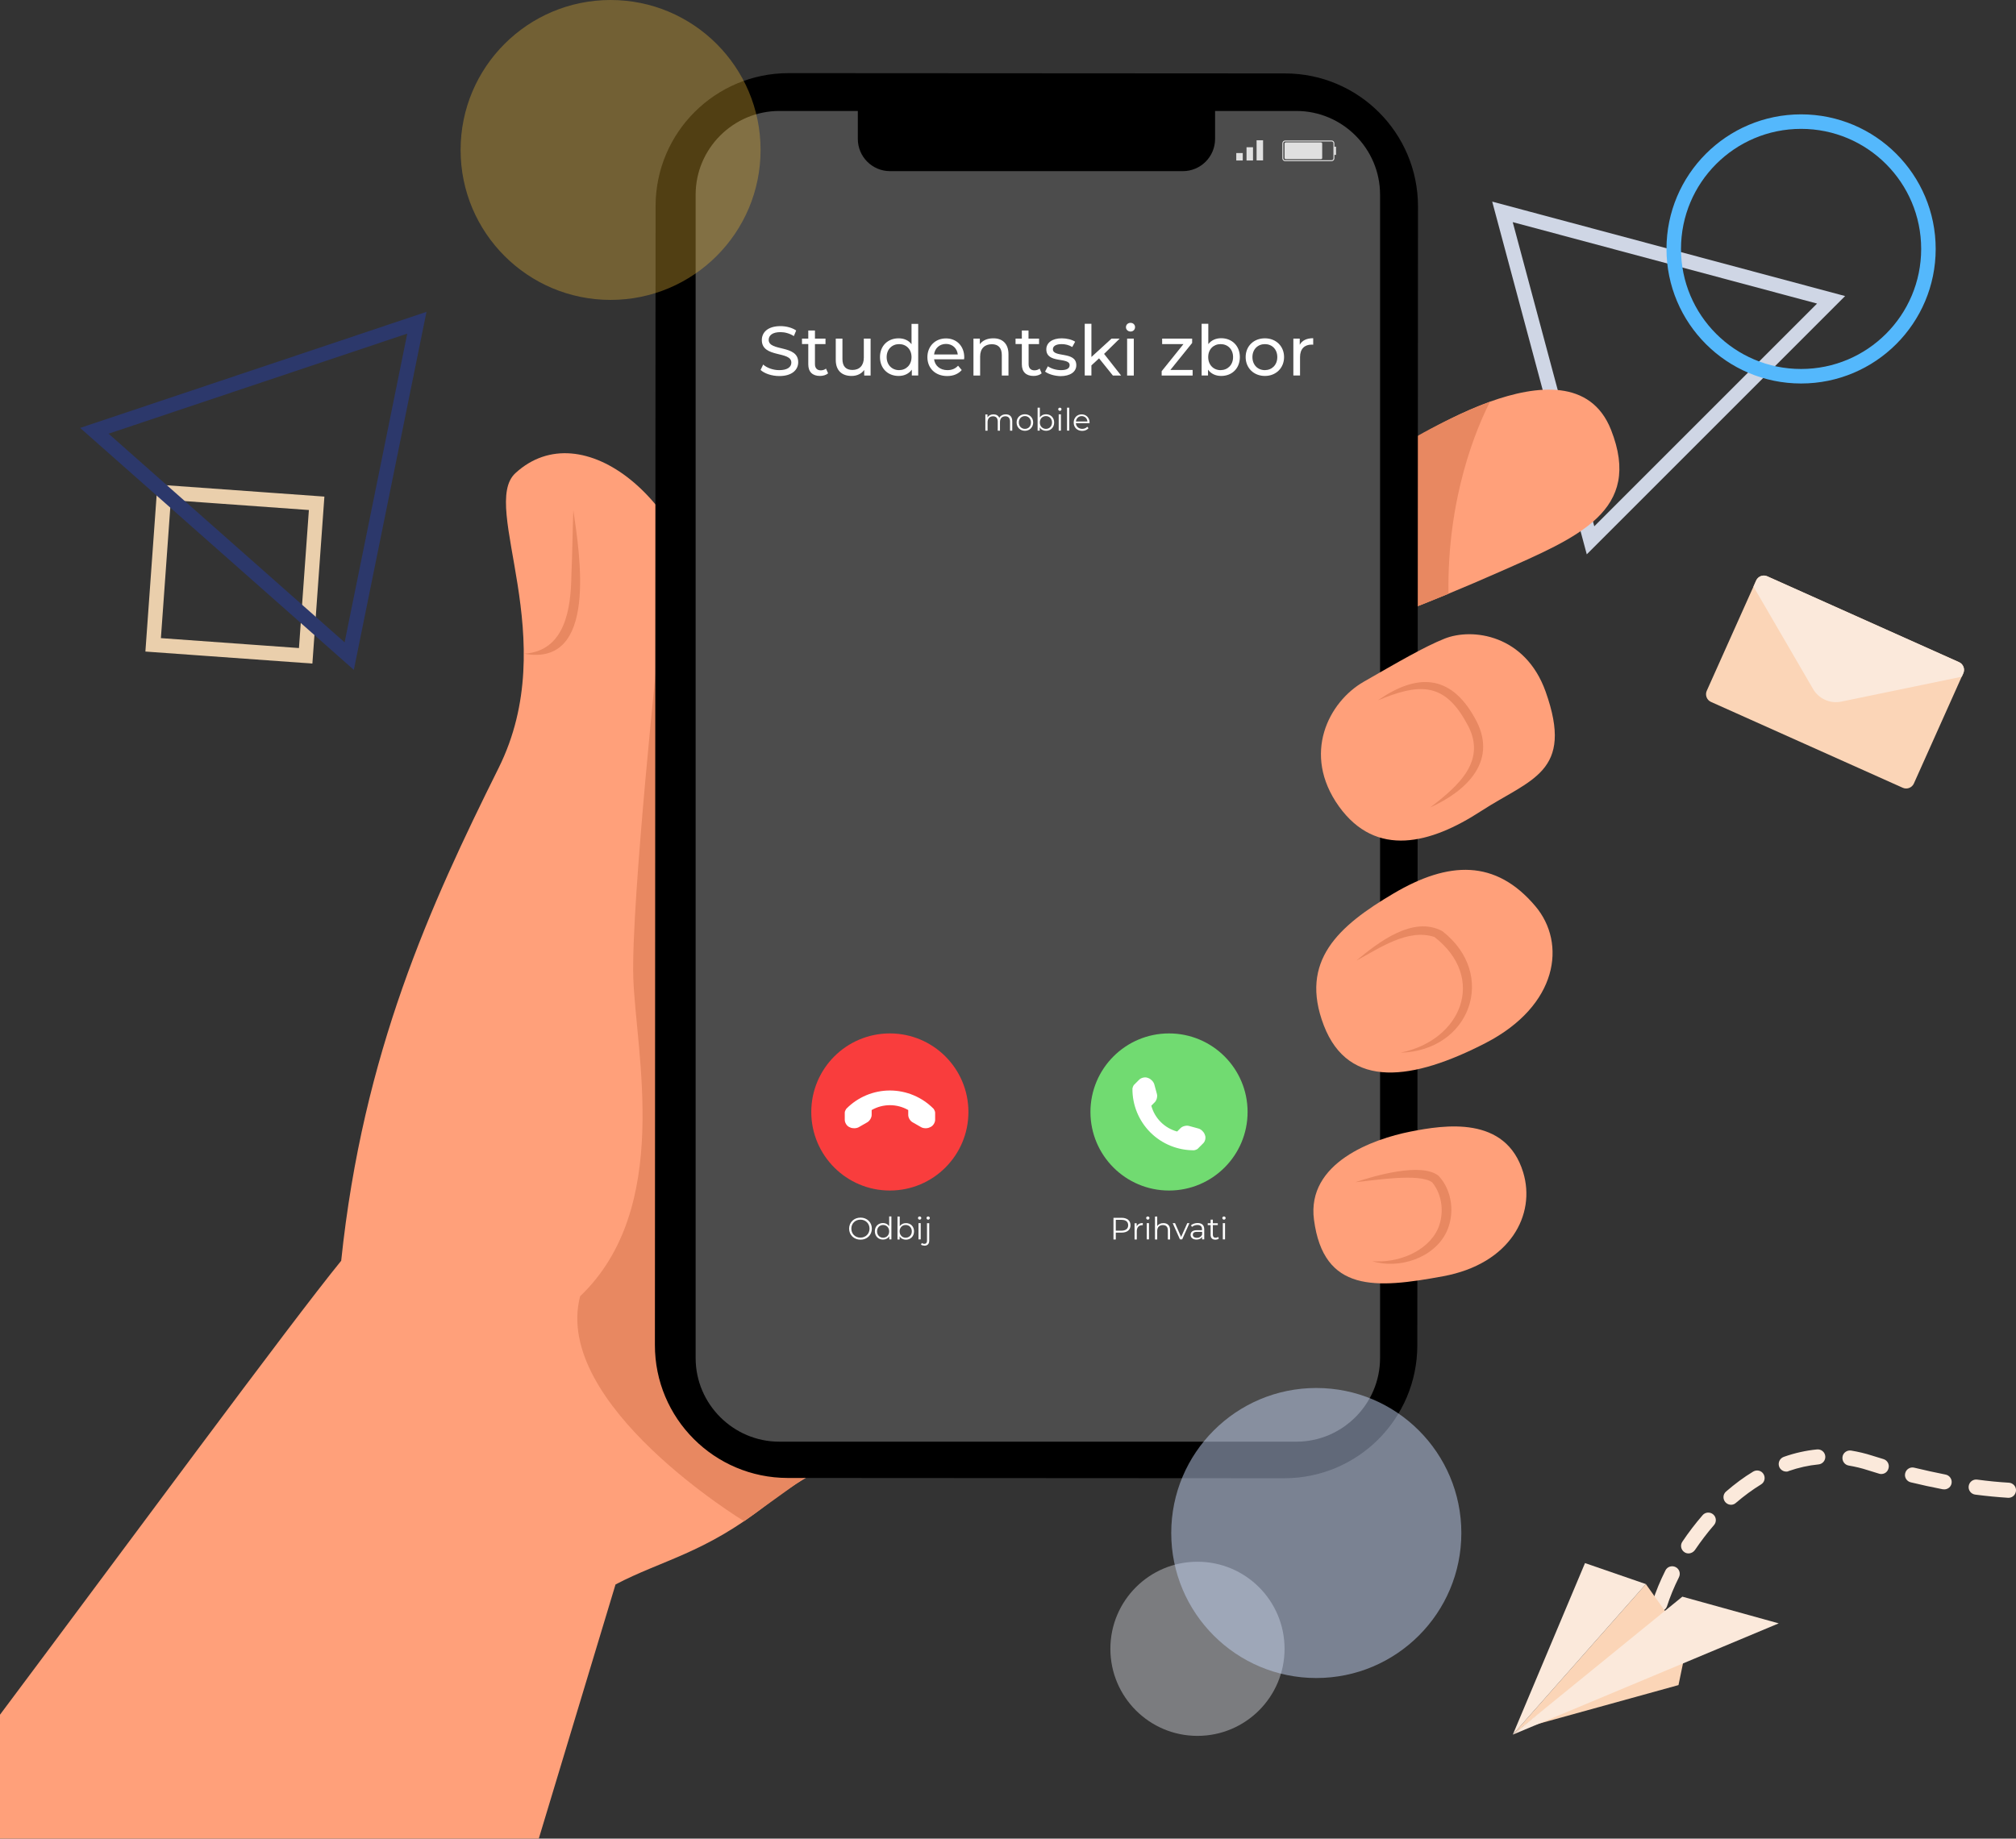 <?xml version="1.0" encoding="utf-8"?>
<!-- Generator: Adobe Illustrator 19.0.0, SVG Export Plug-In . SVG Version: 6.00 Build 0)  -->
<svg version="1.0" id="Слой_2" xmlns="http://www.w3.org/2000/svg" xmlns:xlink="http://www.w3.org/1999/xlink" x="0px" y="0px"
	 viewBox="0 0 2083.4 1900.5" style="enable-background:new 0 0 2083.4 1900.5;" xml:space="preserve">
<rect x="0" y="0" width="2083.4" height="1900.5" fill="#333333" stroke="none"/>
<style type="text/css">
	.st0{fill:none;stroke:#EACFAC;stroke-width:15;stroke-miterlimit:10;}
	.st1{fill:none;stroke:#2C386B;stroke-width:15;stroke-miterlimit:10;}
	.st2{fill:none;stroke:#CFD6E5;stroke-width:15;stroke-miterlimit:10;}
	.st3{fill:#FBD5B7;}
	.st4{fill:#FBE9DB;}
	.st5{fill:#FFA07A;}
	.st6{fill:#E88861;}
	.st7{fill:#4C4C4C;}
	.st8{fill:#E0E0E0;}
	.st9{fill:none;stroke:#E0E0E0;stroke-miterlimit:10;}
	.st10{fill:#F93D3D;}
	.st11{fill:#FFFFFF;}
	.st12{fill:#71DB71;}
	.st13{fill:none;stroke:#54B8FC;stroke-width:15;stroke-miterlimit:10;}
	.st14{opacity:0.6;fill:#ABADB2;}
	.st15{opacity:0.5;fill:#C2D2F2;}
	.st16{opacity:0.35;fill:#E8B638;}
</style>
<rect x="163.8" y="514.6" transform="matrix(0.997 7.167448e-002 -7.167448e-002 0.997 43.174 -15.88)" class="st0" width="158.1" height="158.1"/>
<polygon class="st1" points="97.5,445.3 430.8,333.6 360.9,678.2 "/>
<polygon class="st2" points="1643.7,558.5 1552.7,219 1892.3,309.9 "/>
<g>
	<path class="st3" d="M1814.9,600l-51.1,114.1c-1.9,4.3,0,9.4,4.3,11.4l198.3,88.8c4.3,1.9,9.4,0,11.4-4.3l51.1-114.1
		c1.9-4.3,0-9.4-4.3-11.4l-198.3-88.8C1822,593.7,1816.9,595.7,1814.9,600z"/>
	<path class="st4" d="M1814.9,600l-2.8,6.3l61.3,105.4c5.8,10.5,17.8,16,29.6,13.5l124.4-25.7l1.6-3.6c1.9-4.3,0-9.4-4.3-11.4
		l-198.3-88.8C1822,593.7,1816.9,595.7,1814.9,600z"/>
</g>
<g>
	<path class="st5" d="M1402.9,650.1c0,0,38.6-13.5,94-36.4c16.2-6.7,33.9-14.2,52.4-22.4c82-36.2,148.6-63.2,115.6-147
		c-20.8-52.8-76.9-46.4-125.1-29.1c-28.3,10.2-53.9,24.2-68,32.2L1402.9,650.1z"/>
	<path class="st6" d="M1496.9,613.8c-1.5-99.9,29.1-171.4,42.9-198.5c-28.3,10.2-60.5,27.1-74.5,35.1l-62.4,199.8
		C1402.9,650.1,1441.5,636.6,1496.9,613.8z"/>
</g>
<g>
	<path class="st5" d="M0,1772.4l0,128.1h556.8l79.3-262.7c47.7-25.1,91.9-32.1,155.5-82c65.2-51.1,141.4-73.5,144.5-81.8
		c74.7-197.7-139.6-377.6-179.1-461.1c-1.4-2.9-2.7-5.8-3.9-8.7c-34-81.9-31.3-211.4-24.4-274.4c2.4-22.3,5.2-61.6,2.8-80.5
		c-16.8-131.9-129.8-223.8-198.9-160.2c-37.2,34.3,49.1,171.2-17.3,304.7c-70.5,141.7-140.2,294.3-162.7,509.4
		C300.6,1366.9,127.5,1602.1,0,1772.4z"/>
	<path class="st6" d="M541.5,675.7c76.8,14.3,57.6-103,51-148.3c-0.8,22.5-1,44.7-2,67.1C590,628.9,584.2,673.2,541.5,675.7z"/>
</g>
<path class="st6" d="M769,1572.4c0,0-198.5-120.4-169.5-232.5c95.4-91,57.6-251.8,55-328.8c-2.6-77,27.2-355.6,27.2-355.6
	L842,1519.9L769,1572.4z"/>
<path d="M814,1527.7l513.2,0.3c75.9,0,137.4-61.4,137.5-137.3l0.7-1177.3c0-75.9-61.4-137.4-137.3-137.5L815,75.6
	c-75.9,0-137.4,61.4-137.5,137.3l-0.7,1177.3C676.7,1466.1,738.2,1527.6,814,1527.7z"/>
<path class="st7" d="M805.4,1490.2h534.3c47.6,0,86.5-38.9,86.5-86.5V201.2c0-47.6-38.9-86.5-86.5-86.5H805.4
	c-47.6,0-86.5,38.9-86.5,86.5v1202.6C718.9,1451.3,757.8,1490.2,805.4,1490.2z"/>
<g>
	<g>
		<g>
			<path class="st4" d="M1715.9,1665.5c-0.9,0.1-1.9-0.1-2.9-0.4c-4.1-1.3-6.4-5.7-5.1-9.8c3.3-10.4,7.8-21.2,13.2-32
				c1.9-3.9,6.6-5.4,10.5-3.5c3.9,1.9,5.4,6.6,3.5,10.5c-5.1,10.2-9.2,20.2-12.3,29.8C1721.8,1663.3,1719,1665.3,1715.9,1665.5z
				 M1745.5,1605.7c-1.7,0.1-3.4-0.3-4.8-1.3c-3.6-2.4-4.5-7.3-2.1-10.8c6.4-9.6,13.5-18.8,20.9-27.4c2.8-3.3,7.8-3.6,11-0.8
				c3.3,2.8,3.6,7.8,0.8,11c-7,8.1-13.6,16.8-19.7,25.8C1750.1,1604.3,1747.8,1605.5,1745.5,1605.7z M2076.1,1548.2
				c-0.3,0-0.7,0-1,0c-10.9-0.7-22.3-1.8-33.9-3.3c-4.3-0.6-7.3-4.5-6.7-8.8c0.6-4.3,4.5-7.3,8.8-6.7c11.2,1.5,22.3,2.6,32.8,3.2
				c4.3,0.3,7.6,4,7.3,8.3C2083.1,1544.9,2080,1548,2076.1,1548.2z M1789.4,1555.4c-2.3,0.2-4.7-0.8-6.4-2.7
				c-2.8-3.3-2.5-8.2,0.8-11c9-7.8,18.4-14.8,28-20.6c3.7-2.2,8.5-1.1,10.7,2.6c2.2,3.7,1.1,8.5-2.6,10.7
				c-8.8,5.4-17.5,11.8-25.9,19C1792.7,1554.6,1791.1,1555.3,1789.4,1555.4z M2009.7,1539.5c-0.6,0-1.3,0-2-0.1
				c-10.9-2.1-22-4.5-33.1-7.2c-4.2-1-6.8-5.3-5.7-9.4c1-4.2,5.3-6.8,9.4-5.7c10.8,2.6,21.7,5,32.3,7.1c4.2,0.8,7,4.9,6.2,9.1
				C2016.2,1536.8,2013.2,1539.3,2009.7,1539.5z M1944.7,1523.6c-0.9,0.1-1.8,0-2.7-0.3c-4.1-1.2-8.1-2.5-12-3.7
				c-6.4-2.1-12.9-3.6-19.4-4.7c-4.3-0.7-7.1-4.7-6.5-9s4.7-7.2,9-6.5c7.2,1.2,14.5,2.9,21.6,5.2c3.8,1.2,7.7,2.4,11.7,3.6
				c4.1,1.2,6.5,5.6,5.2,9.7C1950.7,1521.3,1947.9,1523.4,1944.7,1523.6z M1846.5,1521.1c-3.4,0.2-6.7-1.8-7.9-5.2
				c-1.4-4.1,0.7-8.5,4.8-10c11.3-4,22.9-6.6,34.4-7.7c4.3-0.4,8.1,2.7,8.5,7c0.4,4.3-2.7,8.1-7,8.5c-10.3,1-20.6,3.3-30.7,6.8
				C1847.9,1521,1847.2,1521.1,1846.5,1521.1z"/>
		</g>
	</g>
	<g>
		<polygon class="st3" points="1700.9,1637.4 1722.5,1667.8 1563.4,1793 		"/>
		<polygon class="st3" points="1742.3,1704.7 1734.6,1741.8 1570.4,1787.2 		"/>
		<polygon class="st4" points="1563.4,1793 1838.2,1678 1738.6,1650.4 		"/>
		<polygon class="st4" points="1700.9,1637.4 1563.4,1793 1638,1615.7 		"/>
	</g>
</g>
<path d="M1222.4,176.9H919.8c-18.4,0-33.3-14.9-33.3-33.3v-35.3c0-4,3.3-7.3,7.3-7.3h354.6c4,0,7.3,3.3,7.3,7.3v35.3
	C1255.7,162,1240.8,176.9,1222.4,176.9z"/>
<g>
	<path class="st5" d="M1492.7,660.2c28.9-11.6,83.6-4.2,104.6,54.7c29.8,83.8-15.4,90.1-66.9,123.6c-51.5,33.5-108.1,48.9-146.8-5.1
		c-38.6-54.1-10.3-108.1,25.7-128.7C1445.4,684,1471.8,668.6,1492.7,660.2z"/>
	<path class="st6" d="M1424,723.9c40.8-16.9,67.7-20,91.1,22.6c23.3,39-7.7,65.6-37,88.1c38.6-17.5,70.9-49.2,45.8-92.8
		C1498.7,696.5,1463.9,696.1,1424,723.9z"/>
</g>
<g>
	<path class="st5" d="M1586.8,936.8c32.2,38.2,23.4,102.5-51.3,141.2c-74.7,38.6-141.6,48.9-167.4-18
		c-25.7-66.9,15.4-103,72.1-136.5C1496.9,890,1545.6,887.9,1586.8,936.8z"/>
	<path class="st6" d="M1401.6,993c23.9-12.8,53.1-33.5,80.8-24.5c54.2,42.1,28.3,106.8-35.1,119.6c71.8-1.8,101-80.6,43.3-125.6
		C1460.3,946.1,1424.3,974.1,1401.6,993z"/>
</g>
<g>
	<path class="st5" d="M1574.1,1211.8c13.3,43.6-13.2,94.6-82.7,107.4c-69.5,12.9-123.6,17.1-133.5-58.5c-7.7-58.9,61.2-83.4,99.6-91
		C1492.6,1162.8,1556.1,1152.6,1574.1,1211.8z"/>
	<path class="st6" d="M1400.6,1222c17.5-1.6,66.5-9.8,79.5,0.2c10.7,13,12.5,32.4,6,47.7c-11,24.4-42.5,36-68.1,33.7
		c27.5,8.5,63.5-2.9,76.7-29.8c9-18.7,6.3-43.1-8-58.4C1469.1,1201.2,1420.6,1215.3,1400.6,1222z"/>
</g>
<g>
	<rect x="1277.6" y="158.2" class="st8" width="6.7" height="7.7"/>
	<rect x="1288.2" y="152.2" class="st8" width="6.7" height="13.7"/>
	<rect x="1298.6" y="145" class="st8" width="6.7" height="20.8"/>
</g>
<g>
	<path class="st9" d="M1376.1,166.1h-48c-1.3,0-2.4-1.1-2.4-2.4v-15.6c0-1.3,1.1-2.4,2.4-2.4h48c1.3,0,2.4,1.1,2.4,2.4v15.6
		C1378.5,165,1377.5,166.1,1376.1,166.1z"/>
	<path class="st8" d="M1365.2,164.5h-36.5c-0.6,0-1.2-0.5-1.2-1.2v-14.9c0-0.6,0.5-1.2,1.2-1.2h36.5c0.6,0,1.2,0.5,1.2,1.2v14.9
		C1366.4,164,1365.8,164.5,1365.2,164.5z"/>
	<path class="st8" d="M1380.4,151.6h-1.5c-0.2,0-0.3,0.2-0.3,0.3v7.9c0,0.2,0.2,0.3,0.3,0.3h1.5c0.2,0,0.3-0.2,0.3-0.3v-7.9
		C1380.7,151.8,1380.6,151.6,1380.4,151.6z"/>
</g>
<circle class="st10" cx="919.6" cy="1149.4" r="81.2"/>
<path class="st11" d="M877.5,1164.9l1.1,0.5c2.5,1.2,6.5,1.1,8.9-0.3l8.9-5.1c2.4-1.4,4.4-4.8,4.4-7.5l0-5.1
	c11.7-6.7,26.1-6.7,37.8,0v5.1c0,2.8,2,6.2,4.4,7.5l8.9,5.1c2.4,1.4,6.4,1.5,8.9,0.2l1.1-0.5c2.5-1.2,4.5-4.5,4.5-7.3l0-7.6
	c0-1.3-1.5-3.7-1.5-3.7c-11.9-12.1-28.2-19-45.2-19c-17,0-33.2,6.8-45.1,18.9c-0.1,0.1-1.6,2.5-1.6,3.8v7.6
	C873,1160.4,875,1163.7,877.5,1164.9z"/>
<circle class="st12" cx="1208.1" cy="1149.4" r="81.2"/>
<path class="st11" d="M1245.4,1173.7l-0.4-1.1c-0.9-2.6-3.8-5.4-6.5-6.1l-9.9-2.7c-2.7-0.7-6.5,0.3-8.5,2.2l-3.6,3.6
	c-13-3.5-23.2-13.7-26.7-26.7l3.6-3.6c2-2,2.9-5.8,2.2-8.5l-2.7-9.9c-0.7-2.7-3.5-5.6-6.1-6.5l-1.1-0.4c-2.6-0.9-6.4,0-8.4,2
	l-5.4,5.4c-1,1-1.6,3.7-1.6,3.7c-0.2,17,6.5,33.4,18.5,45.4c12,12,28.3,18.6,45.2,18.5c0.1,0,2.9-0.6,3.8-1.6l5.4-5.4
	C1245.4,1180.1,1246.3,1176.3,1245.4,1173.7z"/>
<g>
	<path class="st11" d="M877.5,1270c0-6.5,5-11.4,11.8-11.4c6.7,0,11.7,4.8,11.7,11.4s-5,11.4-11.7,11.4
		C882.5,1281.4,877.5,1276.5,877.5,1270z M898.6,1270c0-5.3-4-9.3-9.4-9.3c-5.4,0-9.4,3.9-9.4,9.3s4,9.3,9.4,9.3
		C894.6,1279.3,898.6,1275.3,898.6,1270z"/>
	<path class="st11" d="M921.2,1257.4v23.7H919v-3.3c-1.4,2.3-3.7,3.5-6.5,3.5c-4.8,0-8.4-3.5-8.4-8.6c0-5.1,3.6-8.5,8.4-8.5
		c2.7,0,5,1.2,6.4,3.3v-10.1H921.2z M918.9,1272.8c0-3.9-2.7-6.6-6.2-6.6c-3.6,0-6.3,2.6-6.3,6.6c0,3.9,2.7,6.6,6.3,6.6
		C916.3,1279.3,918.9,1276.7,918.9,1272.8z"/>
	<path class="st11" d="M944.6,1272.8c0,5.1-3.6,8.6-8.4,8.6c-2.8,0-5.1-1.2-6.5-3.5v3.3h-2.2v-23.7h2.3v10.1
		c1.4-2.2,3.7-3.3,6.4-3.3C941,1264.2,944.6,1267.7,944.6,1272.8z M942.3,1272.8c0-3.9-2.7-6.6-6.3-6.6c-3.6,0-6.3,2.6-6.3,6.6
		c0,3.9,2.7,6.6,6.3,6.6C939.6,1279.3,942.3,1276.7,942.3,1272.8z"/>
	<path class="st11" d="M948.7,1259c0-0.9,0.7-1.6,1.7-1.6c0.9,0,1.7,0.7,1.7,1.6c0,0.9-0.7,1.7-1.7,1.7
		C949.4,1260.7,948.7,1259.9,948.7,1259z M949.2,1264.3h2.3v16.8h-2.3V1264.3z"/>
	<path class="st11" d="M951.8,1286.5l0.8-1.7c0.7,0.6,1.6,0.9,2.6,0.9c1.8,0,2.8-1.1,2.8-3.2v-18.1h2.3v18.1c0,3.1-1.7,5.1-4.9,5.1
		C954,1287.5,952.6,1287.2,951.8,1286.5z M957.5,1259c0-0.9,0.7-1.6,1.7-1.6c0.9,0,1.7,0.7,1.7,1.6c0,0.9-0.7,1.7-1.7,1.7
		C958.2,1260.7,957.5,1259.9,957.5,1259z"/>
</g>
<g>
	<path class="st11" d="M1168.3,1266.5c0,4.8-3.5,7.6-9.2,7.6h-6v7.1h-2.4v-22.4h8.4C1164.8,1258.8,1168.3,1261.7,1168.3,1266.5z
		 M1165.9,1266.5c0-3.6-2.4-5.6-6.8-5.6h-6v11.2h6C1163.5,1272,1165.9,1270,1165.9,1266.5z"/>
	<path class="st11" d="M1181,1264.2v2.2c-0.2,0-0.4,0-0.5,0c-3.5,0-5.7,2.2-5.7,6.2v8.6h-2.3v-16.8h2.2v3.3
		C1175.7,1265.4,1177.9,1264.2,1181,1264.2z"/>
	<path class="st11" d="M1184.5,1259c0-0.9,0.7-1.6,1.7-1.6c0.9,0,1.7,0.7,1.7,1.6c0,0.9-0.7,1.7-1.7,1.7
		C1185.3,1260.7,1184.5,1259.9,1184.5,1259z M1185.1,1264.3h2.3v16.8h-2.3V1264.3z"/>
	<path class="st11" d="M1209.2,1271.4v9.8h-2.3v-9.5c0-3.6-1.9-5.4-5.1-5.4c-3.6,0-5.9,2.2-5.9,6.1v8.8h-2.3v-23.7h2.3v9.9
		c1.2-2,3.5-3.1,6.3-3.1C1206.3,1264.2,1209.2,1266.6,1209.2,1271.4z"/>
	<path class="st11" d="M1229.2,1264.3l-7.5,16.8h-2.3l-7.5-16.8h2.4l6.3,14.3l6.4-14.3H1229.2z"/>
	<path class="st11" d="M1244.5,1270.7v10.4h-2.2v-2.6c-1,1.7-3,2.8-5.8,2.8c-3.8,0-6.1-2-6.1-4.9c0-2.6,1.7-4.8,6.5-4.8h5.3v-1
		c0-2.9-1.6-4.4-4.8-4.4c-2.2,0-4.2,0.8-5.6,2l-1-1.7c1.7-1.4,4.2-2.3,6.8-2.3C1242.1,1264.2,1244.5,1266.4,1244.5,1270.7z
		 M1242.3,1276.1v-2.8h-5.3c-3.3,0-4.3,1.3-4.3,3c0,2,1.6,3.2,4.3,3.2C1239.5,1279.5,1241.4,1278.3,1242.3,1276.1z"/>
	<path class="st11" d="M1259.6,1280.2c-0.9,0.8-2.2,1.2-3.6,1.2c-3.2,0-4.9-1.8-4.9-4.9v-10.2h-3v-1.9h3v-3.7h2.3v3.7h5.1v1.9h-5.1
		v10c0,2,1,3.1,2.9,3.1c0.9,0,1.9-0.3,2.5-0.9L1259.6,1280.2z"/>
	<path class="st11" d="M1263.2,1259c0-0.9,0.7-1.6,1.7-1.6c0.9,0,1.7,0.7,1.7,1.6c0,0.9-0.7,1.7-1.7,1.7
		C1263.9,1260.7,1263.2,1259.9,1263.2,1259z M1263.7,1264.3h2.3v16.8h-2.3V1264.3z"/>
</g>
<g>
	<path class="st11" d="M786,382.4l2.7-5.6c3.7,3.4,10.2,5.8,16.6,5.8c8.7,0,12.5-3.4,12.5-7.8c0-12.3-30.5-4.5-30.5-23.3
		c0-7.8,6-14.4,19.3-14.4c5.9,0,12,1.6,16.2,4.5l-2.4,5.8c-4.4-2.8-9.4-4.1-13.8-4.1c-8.6,0-12.2,3.6-12.2,8
		c0,12.3,30.5,4.6,30.5,23.1c0,7.7-6.2,14.3-19.5,14.3C797.6,388.7,790,386.1,786,382.4z"/>
	<path class="st11" d="M855.8,385.9c-2.1,1.8-5.3,2.7-8.4,2.7c-7.7,0-12.1-4.2-12.1-12v-21h-6.5V350h6.5v-8.4h6.9v8.4h10.9v5.7
		h-10.9v20.7c0,4.1,2.2,6.4,6,6.4c2,0,4-0.6,5.4-1.8L855.8,385.9z"/>
	<path class="st11" d="M899.7,350v38.2h-6.6v-5.8c-2.8,4-7.6,6.2-13,6.2c-9.9,0-16.4-5.4-16.4-16.6v-22h6.9v21.2
		c0,7.5,3.7,11.2,10.3,11.2c7.2,0,11.8-4.5,11.8-12.7V350H899.7z"/>
	<path class="st11" d="M948.9,334.7v53.4h-6.6v-6c-3.1,4.3-8,6.5-13.6,6.5c-11.2,0-19.3-7.8-19.3-19.5s8.1-19.4,19.3-19.4
		c5.4,0,10.2,2,13.3,6.1v-21H948.9z M942,369.1c0-8.1-5.5-13.4-12.8-13.4c-7.3,0-12.9,5.3-12.9,13.4s5.5,13.5,12.9,13.5
		C936.5,382.5,942,377.2,942,369.1z"/>
	<path class="st11" d="M996.3,371.4h-31c0.9,6.7,6.3,11.2,13.8,11.2c4.5,0,8.2-1.5,11-4.6l3.8,4.5c-3.5,4-8.7,6.2-15,6.2
		c-12.3,0-20.5-8.1-20.5-19.5c0-11.3,8.1-19.4,19.2-19.4c11,0,18.9,7.9,18.9,19.7C996.4,369.9,996.4,370.7,996.3,371.4z
		 M965.3,366.4h24.5c-0.7-6.4-5.5-10.9-12.2-10.9C971,355.5,966.1,359.9,965.3,366.4z"/>
	<path class="st11" d="M1042.2,366.2v22h-6.9V367c0-7.5-3.7-11.2-10.3-11.2c-7.3,0-12.1,4.4-12.1,12.7v19.7h-6.9V350h6.6v5.8
		c2.8-3.9,7.7-6.1,13.8-6.1C1035.7,349.6,1042.2,355,1042.2,366.2z"/>
	<path class="st11" d="M1076.5,385.9c-2.1,1.8-5.3,2.7-8.4,2.7c-7.7,0-12.1-4.2-12.1-12v-21h-6.5V350h6.5v-8.4h6.9v8.4h10.9v5.7
		H1063v20.7c0,4.1,2.2,6.4,6,6.4c2,0,4-0.6,5.4-1.8L1076.5,385.9z"/>
	<path class="st11" d="M1080,384.1l2.9-5.5c3.2,2.3,8.4,4,13.4,4c6.4,0,9.1-1.9,9.1-5.2c0-8.6-24.1-1.2-24.1-16.3
		c0-6.8,6.1-11.4,15.9-11.4c5,0,10.6,1.3,13.9,3.5l-3,5.5c-3.5-2.2-7.3-3-11-3c-6,0-9,2.2-9,5.3c0,9,24.2,1.7,24.2,16.5
		c0,6.9-6.3,11.3-16.5,11.3C1089.5,388.6,1083.2,386.6,1080,384.1z"/>
	<path class="st11" d="M1135.8,370.4l-7.9,7.3v10.4h-6.9v-53.4h6.9V369l20.8-19h8.4l-16.1,15.8l17.6,22.4h-8.5L1135.8,370.4z"/>
	<path class="st11" d="M1163.6,338.2c0-2.5,2-4.5,4.7-4.5s4.7,1.9,4.7,4.4c0,2.6-1.9,4.6-4.7,4.6
		C1165.6,342.6,1163.6,340.7,1163.6,338.2z M1164.8,350h6.9v38.2h-6.9V350z"/>
	<path class="st11" d="M1232.5,382.5v5.7h-32v-4.5l22.5-28H1201V350h31v4.5l-22.5,27.9H1232.5z"/>
	<path class="st11" d="M1281.3,369.1c0,11.7-8.1,19.5-19.3,19.5c-5.6,0-10.5-2.2-13.6-6.5v6h-6.6v-53.4h6.9v21
		c3.2-4.1,7.9-6.1,13.3-6.1C1273.1,349.6,1281.3,357.4,1281.3,369.1z M1274.3,369.1c0-8.1-5.5-13.4-12.9-13.4
		c-7.3,0-12.8,5.3-12.8,13.4s5.5,13.5,12.8,13.5C1268.8,382.5,1274.3,377.2,1274.3,369.1z"/>
	<path class="st11" d="M1287.3,369.1c0-11.4,8.4-19.4,19.9-19.4c11.4,0,19.8,8.1,19.8,19.4s-8.4,19.5-19.8,19.5
		C1295.7,388.6,1287.3,380.4,1287.3,369.1z M1320,369.1c0-8.1-5.5-13.4-12.8-13.4c-7.3,0-12.9,5.3-12.9,13.4s5.5,13.5,12.9,13.5
		C1314.5,382.5,1320,377.2,1320,369.1z"/>
	<path class="st11" d="M1357.1,349.6v6.7c-0.6-0.1-1.1-0.1-1.6-0.1c-7.4,0-12,4.5-12,12.9v19h-6.9V350h6.6v6.4
		C1345.6,351.9,1350.4,349.6,1357.1,349.6z"/>
	<path class="st11" d="M1046.1,435.4v9.8h-2.3v-9.5c0-3.6-1.8-5.4-4.8-5.4c-3.5,0-5.6,2.2-5.6,6.1v8.8h-2.3v-9.5
		c0-3.6-1.8-5.4-4.9-5.4c-3.4,0-5.6,2.2-5.6,6.1v8.8h-2.3v-16.8h2.2v3.1c1.2-2,3.4-3.2,6.2-3.2c2.8,0,5,1.2,6,3.6
		c1.2-2.2,3.6-3.6,6.7-3.6C1043.4,428.2,1046.1,430.6,1046.1,435.4z"/>
	<path class="st11" d="M1050.6,436.7c0-5,3.6-8.5,8.6-8.5s8.5,3.6,8.5,8.5s-3.6,8.6-8.5,8.6S1050.6,441.7,1050.6,436.7z
		 M1065.4,436.7c0-3.9-2.7-6.6-6.2-6.6c-3.6,0-6.3,2.6-6.3,6.6c0,3.9,2.7,6.6,6.3,6.6C1062.8,443.3,1065.4,440.7,1065.4,436.7z"/>
	<path class="st11" d="M1089.4,436.7c0,5.1-3.6,8.6-8.4,8.6c-2.8,0-5.1-1.2-6.5-3.5v3.3h-2.2v-23.7h2.3v10.1
		c1.4-2.2,3.7-3.3,6.4-3.3C1085.8,428.2,1089.4,431.7,1089.4,436.7z M1087.2,436.7c0-3.9-2.7-6.6-6.3-6.6c-3.6,0-6.3,2.6-6.3,6.6
		c0,3.9,2.7,6.6,6.3,6.6C1084.4,443.3,1087.2,440.7,1087.2,436.7z"/>
	<path class="st11" d="M1093.6,423c0-0.9,0.7-1.6,1.7-1.6c0.9,0,1.7,0.7,1.7,1.6c0,0.9-0.7,1.7-1.7,1.7
		C1094.3,424.6,1093.6,423.9,1093.6,423z M1094.1,428.3h2.3v16.8h-2.3V428.3z"/>
	<path class="st11" d="M1102.7,421.4h2.3v23.7h-2.3V421.4z"/>
	<path class="st11" d="M1125.9,437.4h-14.1c0.3,3.5,2.9,5.9,6.6,5.9c2,0,3.9-0.7,5.2-2.2l1.3,1.5c-1.5,1.8-3.8,2.8-6.5,2.8
		c-5.2,0-8.8-3.6-8.8-8.6s3.5-8.5,8.2-8.5s8.2,3.5,8.2,8.5C1126,436.9,1125.9,437.2,1125.9,437.4z M1111.9,435.7h11.9
		c-0.3-3.3-2.7-5.6-6-5.6C1114.6,430.1,1112.2,432.5,1111.9,435.7z"/>
</g>
<circle class="st13" cx="1861.3" cy="257.3" r="131.6"/>
<circle class="st14" cx="1237.5" cy="1704.3" r="90"/>
<circle class="st15" cx="1360.3" cy="1584.6" r="149.9"/>
<circle class="st16" cx="631" cy="155" r="155"/>
</svg>
